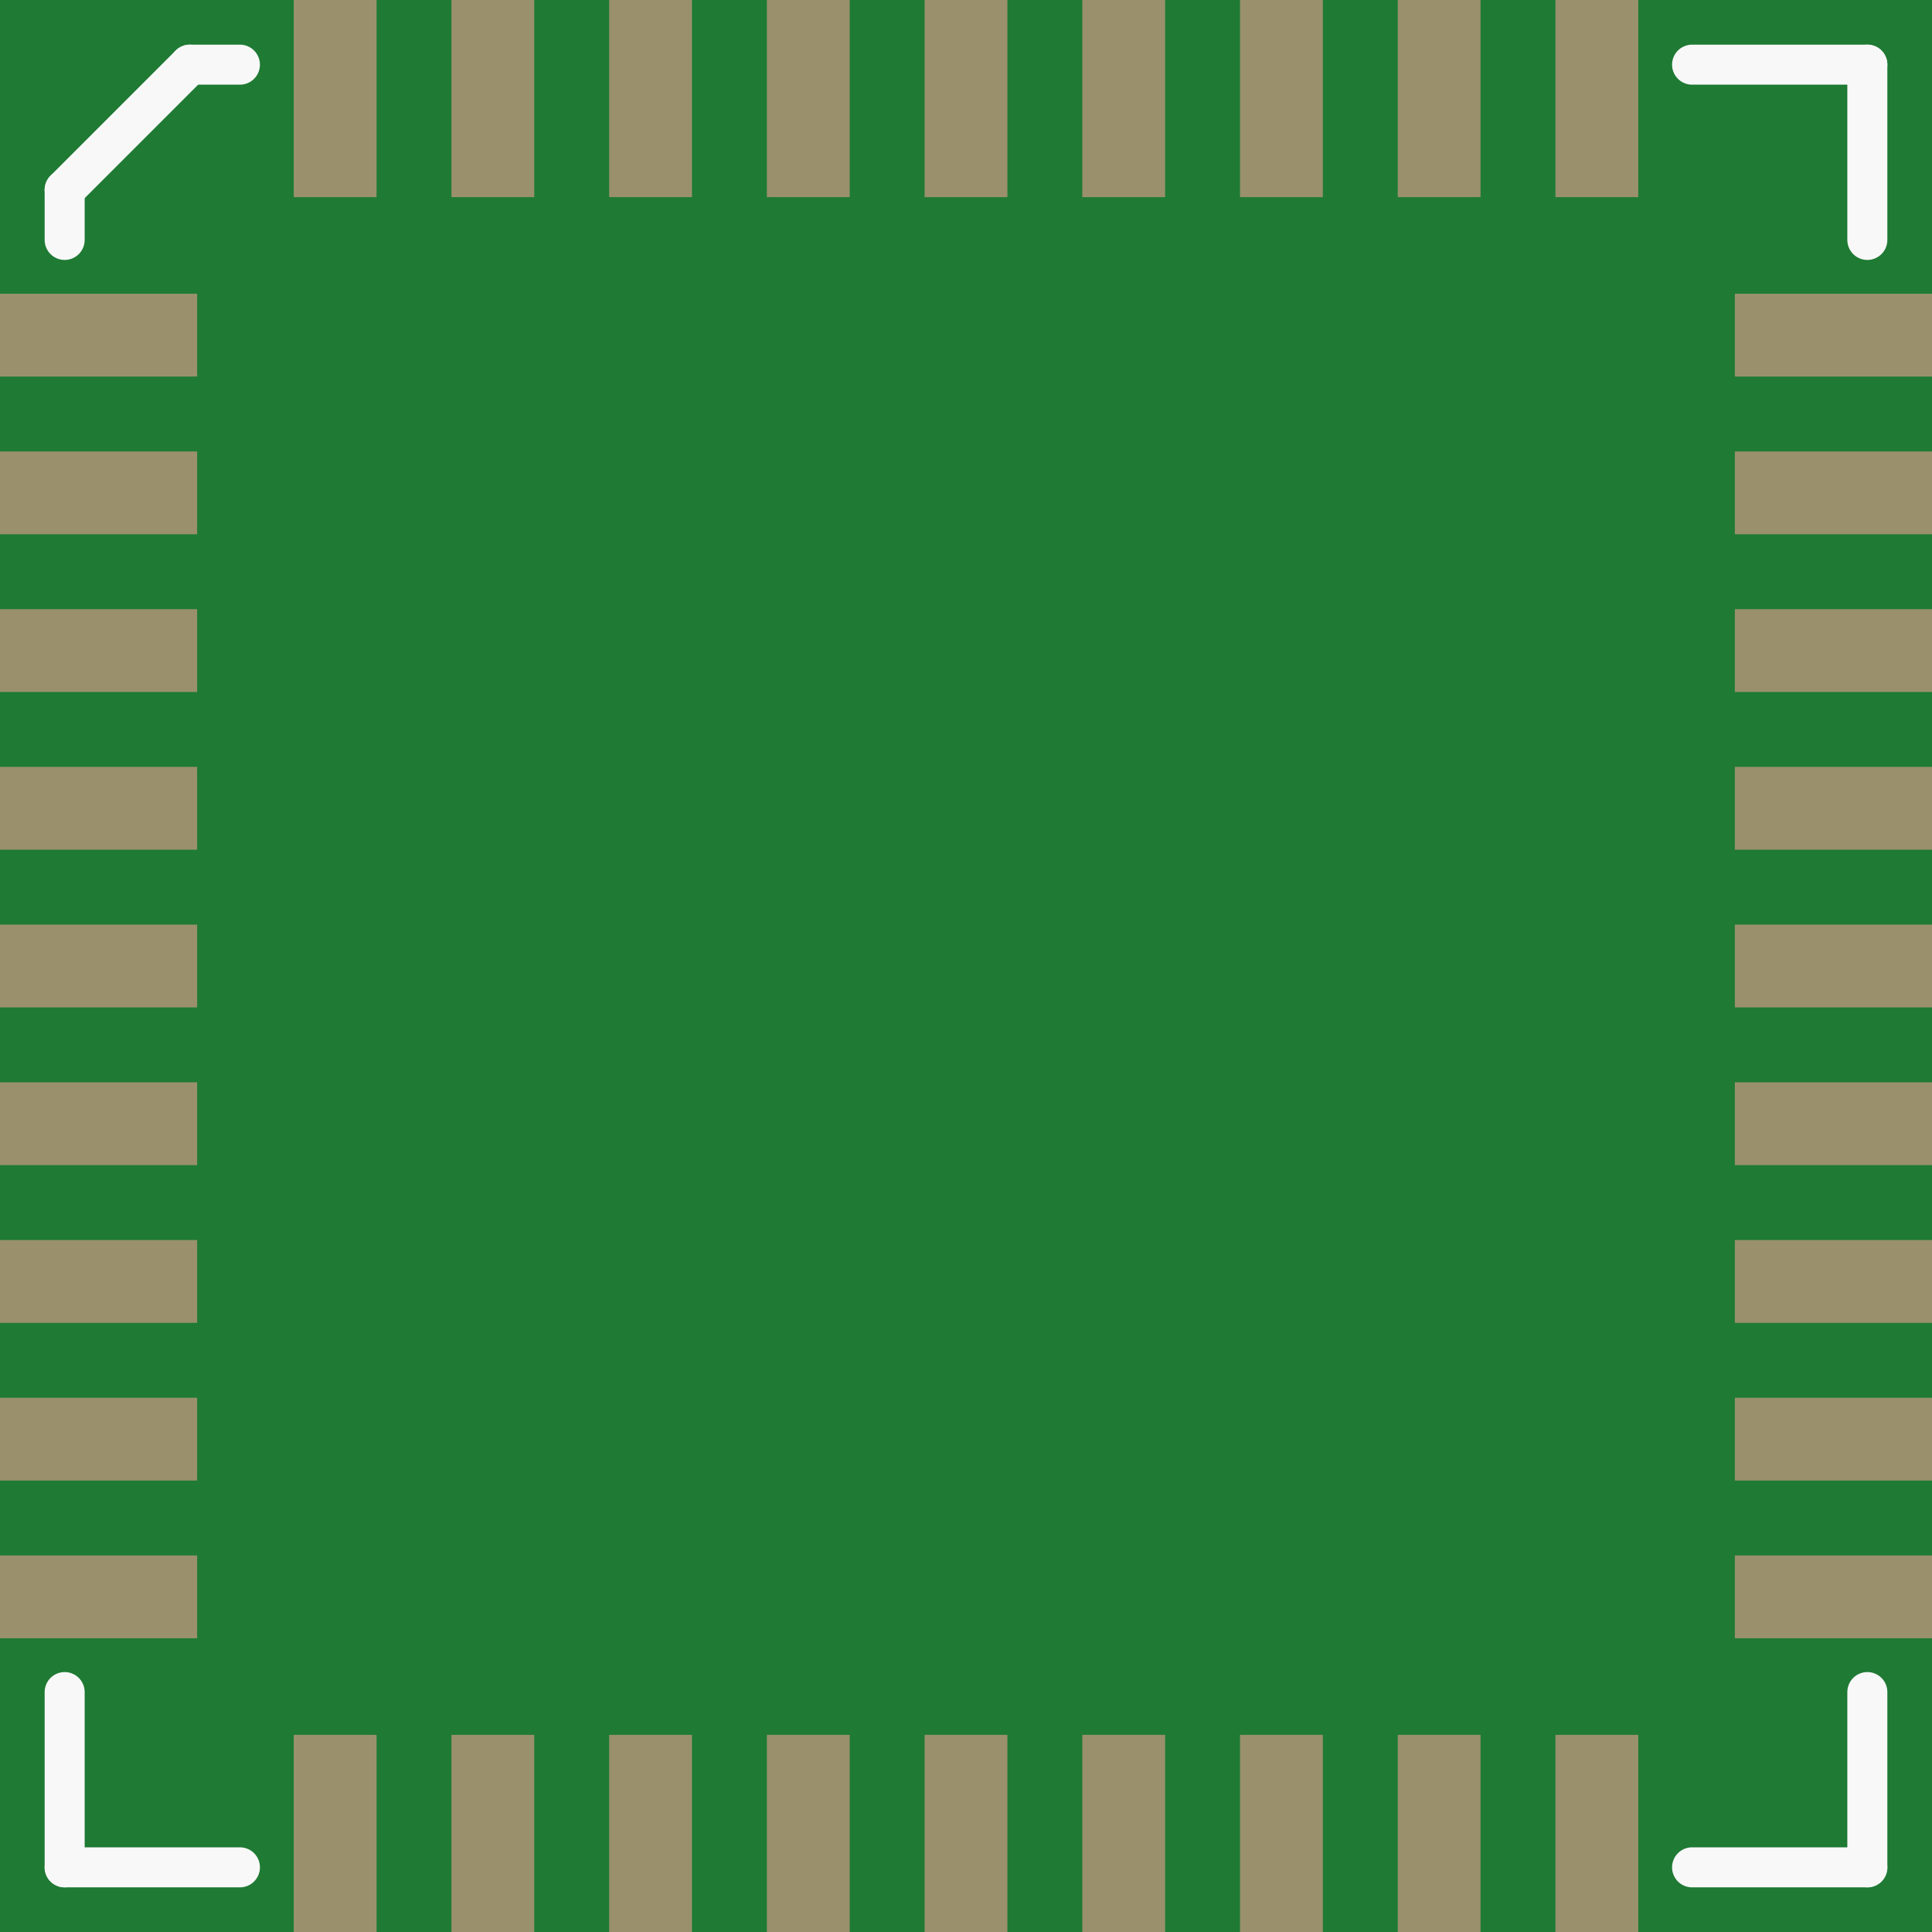 <?xml version='1.0' encoding='UTF-8' standalone='no'?>
<!-- Created with Fritzing (http://www.fritzing.org/) -->
<svg xmlns:svg='http://www.w3.org/2000/svg' xmlns='http://www.w3.org/2000/svg' version='1.2' baseProfile='tiny' x='0in' y='0in' width='0.386in' height='0.386in' viewBox='0 0 9.8 9.8' >
<rect x="0" y="0" width="9.8" height="9.8" fill="#333333" stroke="none"/>
<g id='breadboard'>
<path fill='#1F7A34' stroke='none' stroke-width='0' d='M0,0l9.8,0 0,9.8 -9.8,0 0,-9.8z
'/>
<rect id='connector0pad' connectorname='5' x='0' y='4.69' width='1' height='0.42' stroke='none' stroke-width='0' fill='#9A916C' stroke-linecap='round'/>
<rect id='connector1pad' connectorname='4' x='0' y='3.89' width='1' height='0.42' stroke='none' stroke-width='0' fill='#9A916C' stroke-linecap='round'/>
<rect id='connector2pad' connectorname='3' x='0' y='3.09' width='1' height='0.42' stroke='none' stroke-width='0' fill='#9A916C' stroke-linecap='round'/>
<rect id='connector3pad' connectorname='2' x='0' y='2.29' width='1' height='0.42' stroke='none' stroke-width='0' fill='#9A916C' stroke-linecap='round'/>
<rect id='connector4pad' connectorname='1' x='0' y='1.49' width='1' height='0.42' stroke='none' stroke-width='0' fill='#9A916C' stroke-linecap='round'/>
<rect id='connector5pad' connectorname='6' x='0' y='5.49' width='1' height='0.42' stroke='none' stroke-width='0' fill='#9A916C' stroke-linecap='round'/>
<rect id='connector6pad' connectorname='7' x='0' y='6.29' width='1' height='0.42' stroke='none' stroke-width='0' fill='#9A916C' stroke-linecap='round'/>
<rect id='connector7pad' connectorname='8' x='0' y='7.09' width='1' height='0.42' stroke='none' stroke-width='0' fill='#9A916C' stroke-linecap='round'/>
<rect id='connector8pad' connectorname='9' x='0' y='7.89' width='1' height='0.42' stroke='none' stroke-width='0' fill='#9A916C' stroke-linecap='round'/>
<rect id='connector9pad' connectorname='14' x='4.69' y='8.8' width='0.42' height='1' stroke='none' stroke-width='0' fill='#9A916C' stroke-linecap='round'/>
<rect id='connector10pad' connectorname='13' x='3.89' y='8.8' width='0.42' height='1' stroke='none' stroke-width='0' fill='#9A916C' stroke-linecap='round'/>
<rect id='connector11pad' connectorname='12' x='3.09' y='8.8' width='0.42' height='1' stroke='none' stroke-width='0' fill='#9A916C' stroke-linecap='round'/>
<rect id='connector12pad' connectorname='11' x='2.29' y='8.8' width='0.42' height='1' stroke='none' stroke-width='0' fill='#9A916C' stroke-linecap='round'/>
<rect id='connector13pad' connectorname='10' x='1.49' y='8.8' width='0.42' height='1' stroke='none' stroke-width='0' fill='#9A916C' stroke-linecap='round'/>
<rect id='connector14pad' connectorname='15' x='5.49' y='8.8' width='0.42' height='1' stroke='none' stroke-width='0' fill='#9A916C' stroke-linecap='round'/>
<rect id='connector15pad' connectorname='16' x='6.29' y='8.8' width='0.42' height='1' stroke='none' stroke-width='0' fill='#9A916C' stroke-linecap='round'/>
<rect id='connector16pad' connectorname='17' x='7.09' y='8.8' width='0.42' height='1' stroke='none' stroke-width='0' fill='#9A916C' stroke-linecap='round'/>
<rect id='connector17pad' connectorname='18' x='7.89' y='8.8' width='0.42' height='1' stroke='none' stroke-width='0' fill='#9A916C' stroke-linecap='round'/>
<rect id='connector18pad' connectorname='23' x='8.8' y='4.69' width='1' height='0.42' stroke='none' stroke-width='0' fill='#9A916C' stroke-linecap='round'/>
<rect id='connector19pad' connectorname='22' x='8.8' y='5.49' width='1' height='0.42' stroke='none' stroke-width='0' fill='#9A916C' stroke-linecap='round'/>
<rect id='connector20pad' connectorname='21' x='8.8' y='6.29' width='1' height='0.42' stroke='none' stroke-width='0' fill='#9A916C' stroke-linecap='round'/>
<rect id='connector21pad' connectorname='20' x='8.8' y='7.09' width='1' height='0.42' stroke='none' stroke-width='0' fill='#9A916C' stroke-linecap='round'/>
<rect id='connector22pad' connectorname='19' x='8.8' y='7.89' width='1' height='0.42' stroke='none' stroke-width='0' fill='#9A916C' stroke-linecap='round'/>
<rect id='connector23pad' connectorname='24' x='8.8' y='3.89' width='1' height='0.42' stroke='none' stroke-width='0' fill='#9A916C' stroke-linecap='round'/>
<rect id='connector24pad' connectorname='25' x='8.8' y='3.09' width='1' height='0.42' stroke='none' stroke-width='0' fill='#9A916C' stroke-linecap='round'/>
<rect id='connector25pad' connectorname='26' x='8.8' y='2.29' width='1' height='0.42' stroke='none' stroke-width='0' fill='#9A916C' stroke-linecap='round'/>
<rect id='connector26pad' connectorname='27' x='8.8' y='1.49' width='1' height='0.42' stroke='none' stroke-width='0' fill='#9A916C' stroke-linecap='round'/>
<rect id='connector27pad' connectorname='32' x='4.69' y='0' width='0.42' height='1' stroke='none' stroke-width='0' fill='#9A916C' stroke-linecap='round'/>
<rect id='connector28pad' connectorname='31' x='5.49' y='0' width='0.42' height='1' stroke='none' stroke-width='0' fill='#9A916C' stroke-linecap='round'/>
<rect id='connector29pad' connectorname='30' x='6.29' y='0' width='0.42' height='1' stroke='none' stroke-width='0' fill='#9A916C' stroke-linecap='round'/>
<rect id='connector30pad' connectorname='29' x='7.09' y='0' width='0.42' height='1' stroke='none' stroke-width='0' fill='#9A916C' stroke-linecap='round'/>
<rect id='connector31pad' connectorname='28' x='7.89' y='0' width='0.42' height='1' stroke='none' stroke-width='0' fill='#9A916C' stroke-linecap='round'/>
<rect id='connector32pad' connectorname='33' x='3.89' y='0' width='0.42' height='1' stroke='none' stroke-width='0' fill='#9A916C' stroke-linecap='round'/>
<rect id='connector33pad' connectorname='34' x='3.09' y='0' width='0.42' height='1' stroke='none' stroke-width='0' fill='#9A916C' stroke-linecap='round'/>
<rect id='connector34pad' connectorname='35' x='2.29' y='0' width='0.42' height='1' stroke='none' stroke-width='0' fill='#9A916C' stroke-linecap='round'/>
<rect id='connector35pad' connectorname='36' x='1.49' y='0' width='0.42' height='1' stroke='none' stroke-width='0' fill='#9A916C' stroke-linecap='round'/>
<line x1='0.328' y1='1.217' x2='0.328' y2='0.963' stroke='#f8f8f8' stroke-width='0.203' stroke-linecap='round'/>
<line x1='0.328' y1='0.963' x2='0.963' y2='0.328' stroke='#f8f8f8' stroke-width='0.203' stroke-linecap='round'/>
<line x1='0.963' y1='0.328' x2='1.217' y2='0.328' stroke='#f8f8f8' stroke-width='0.203' stroke-linecap='round'/>
<line x1='8.583' y1='0.328' x2='9.472' y2='0.328' stroke='#f8f8f8' stroke-width='0.203' stroke-linecap='round'/>
<line x1='9.472' y1='0.328' x2='9.472' y2='1.217' stroke='#f8f8f8' stroke-width='0.203' stroke-linecap='round'/>
<line x1='9.472' y1='8.583' x2='9.472' y2='9.472' stroke='#f8f8f8' stroke-width='0.203' stroke-linecap='round'/>
<line x1='9.472' y1='9.472' x2='8.583' y2='9.472' stroke='#f8f8f8' stroke-width='0.203' stroke-linecap='round'/>
<line x1='0.328' y1='8.583' x2='0.328' y2='9.472' stroke='#f8f8f8' stroke-width='0.203' stroke-linecap='round'/>
<line x1='0.328' y1='9.472' x2='1.217' y2='9.472' stroke='#f8f8f8' stroke-width='0.203' stroke-linecap='round'/>
</g>
</svg>